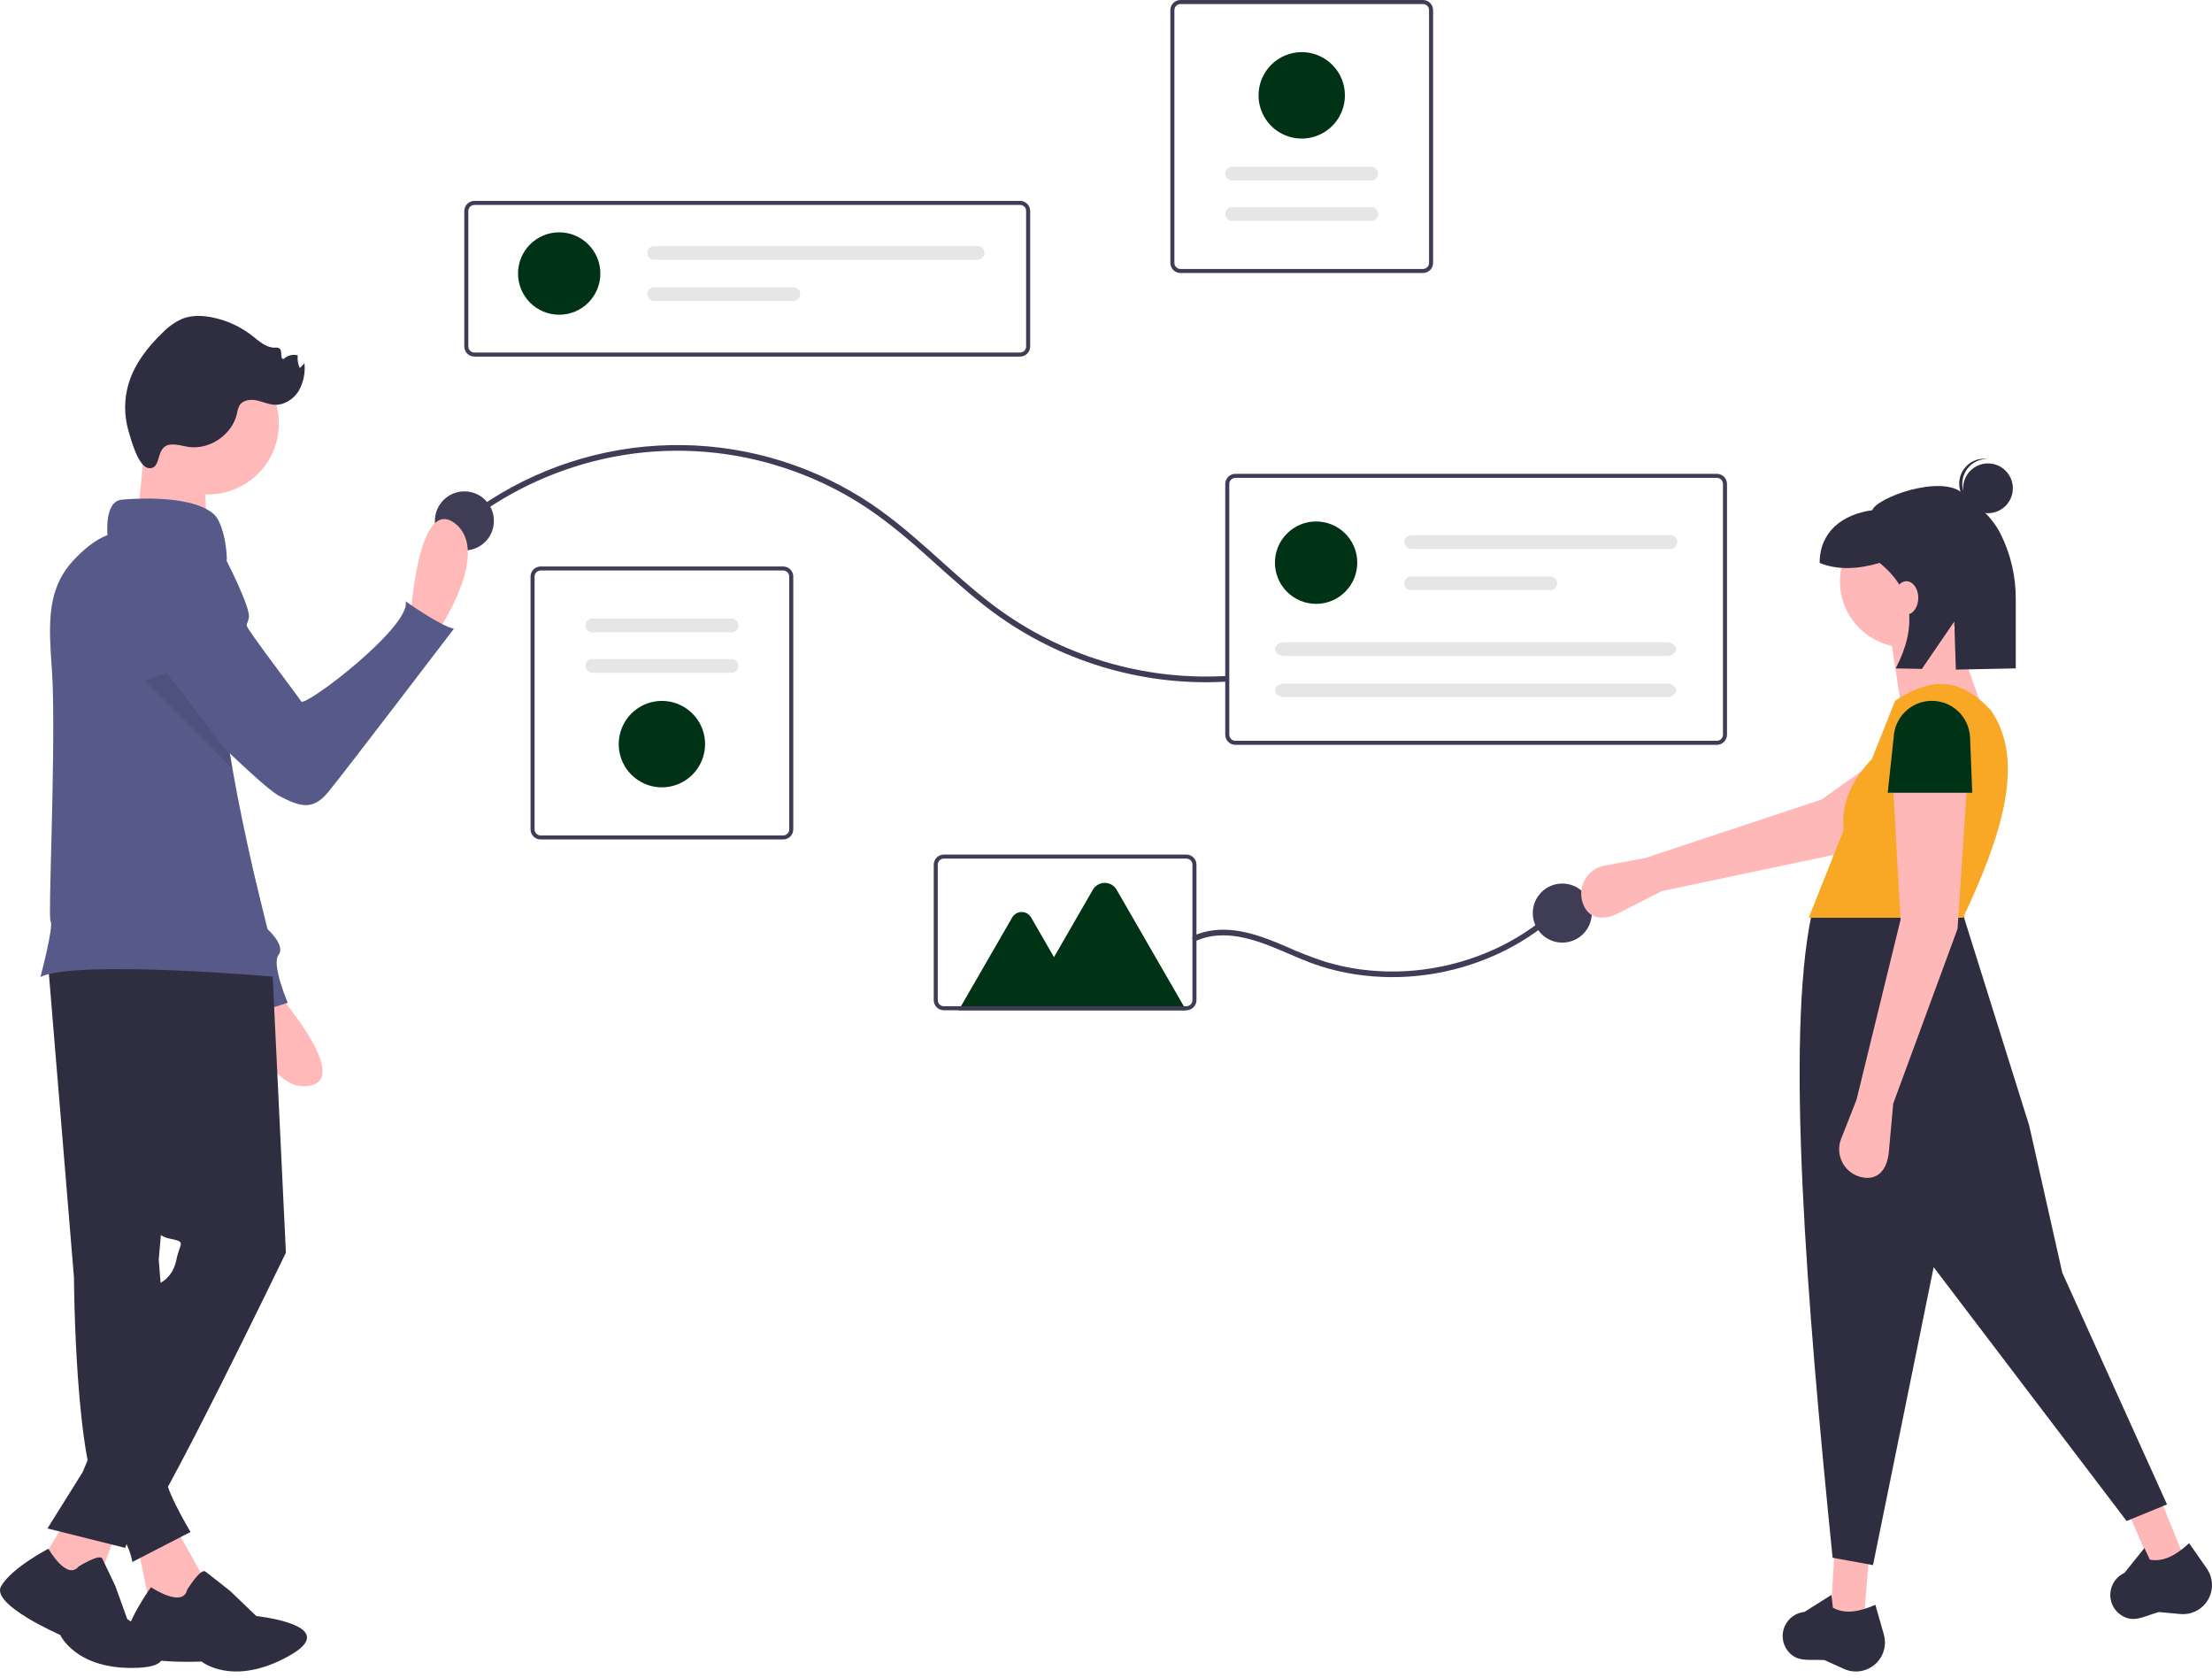 <svg width="211" height="160" viewBox="0 0 211 160" fill="none" xmlns="http://www.w3.org/2000/svg">
<g clip-path="url(#clip0_2014_9862)">
<path d="M97.303 34.005H45.252C44.996 34.005 44.751 33.904 44.571 33.723C44.39 33.542 44.288 33.297 44.288 33.041V20.122C44.288 19.866 44.39 19.621 44.571 19.44C44.751 19.259 44.996 19.158 45.252 19.157H97.303C97.559 19.158 97.804 19.259 97.984 19.44C98.165 19.621 98.267 19.866 98.267 20.122V33.041C98.267 33.297 98.165 33.542 97.984 33.723C97.804 33.904 97.559 34.005 97.303 34.005ZM45.252 19.543C45.099 19.543 44.952 19.604 44.843 19.713C44.735 19.821 44.674 19.968 44.674 20.122V33.041C44.674 33.194 44.735 33.342 44.843 33.45C44.952 33.559 45.099 33.62 45.252 33.62H97.303C97.456 33.62 97.603 33.559 97.712 33.45C97.82 33.342 97.881 33.194 97.881 33.041V20.122C97.881 19.968 97.82 19.821 97.712 19.713C97.603 19.604 97.456 19.543 97.303 19.543L45.252 19.543Z" fill="#3F3D56"/>
<path d="M53.34 30.015C55.508 30.015 57.267 28.256 57.267 26.086C57.267 23.916 55.508 22.157 53.34 22.157C51.172 22.157 49.414 23.916 49.414 26.086C49.414 28.256 51.172 30.015 53.34 30.015Z" fill="#003316"/>
<path d="M62.408 23.467C62.235 23.467 62.068 23.535 61.946 23.658C61.823 23.781 61.754 23.948 61.754 24.121C61.754 24.295 61.823 24.462 61.946 24.584C62.068 24.707 62.235 24.776 62.408 24.776H93.259C93.433 24.776 93.599 24.707 93.722 24.584C93.844 24.462 93.913 24.295 93.913 24.121C93.913 23.948 93.844 23.781 93.722 23.658C93.599 23.535 93.433 23.467 93.259 23.467H62.408Z" fill="#E6E6E6"/>
<path d="M62.408 27.395C62.235 27.395 62.068 27.464 61.946 27.587C61.823 27.71 61.754 27.877 61.754 28.05C61.754 28.224 61.823 28.39 61.946 28.513C62.068 28.636 62.235 28.705 62.408 28.705H75.683C75.769 28.705 75.855 28.688 75.934 28.655C76.014 28.623 76.086 28.574 76.147 28.514C76.208 28.453 76.256 28.381 76.289 28.301C76.322 28.221 76.339 28.136 76.339 28.05C76.339 27.964 76.322 27.879 76.289 27.799C76.256 27.72 76.208 27.648 76.147 27.587C76.086 27.526 76.014 27.478 75.934 27.445C75.855 27.412 75.769 27.395 75.683 27.395H62.408Z" fill="#E6E6E6"/>
<path d="M74.706 80.057H51.572C51.316 80.056 51.071 79.955 50.891 79.774C50.71 79.593 50.608 79.348 50.608 79.092V54.985C50.608 54.729 50.71 54.484 50.891 54.303C51.071 54.123 51.316 54.021 51.572 54.021H74.706C74.961 54.021 75.206 54.123 75.387 54.303C75.568 54.484 75.669 54.729 75.67 54.985V79.092C75.669 79.348 75.568 79.593 75.387 79.774C75.206 79.955 74.961 80.056 74.706 80.057ZM51.572 54.406C51.419 54.407 51.272 54.468 51.163 54.576C51.055 54.684 50.994 54.832 50.993 54.985V79.092C50.994 79.246 51.055 79.393 51.163 79.501C51.272 79.61 51.419 79.671 51.572 79.671H74.706C74.859 79.671 75.006 79.61 75.114 79.501C75.223 79.393 75.284 79.246 75.284 79.092V54.985C75.284 54.832 75.223 54.684 75.114 54.576C75.006 54.468 74.859 54.407 74.706 54.406H51.572Z" fill="#3F3D56"/>
<path d="M56.502 58.992C56.328 58.992 56.162 59.061 56.039 59.184C55.916 59.306 55.847 59.473 55.847 59.647C55.847 59.82 55.916 59.987 56.039 60.11C56.162 60.233 56.328 60.301 56.502 60.301H69.777C69.95 60.301 70.117 60.233 70.239 60.11C70.362 59.987 70.431 59.82 70.431 59.647C70.431 59.473 70.362 59.306 70.239 59.184C70.117 59.061 69.95 58.992 69.777 58.992H56.502Z" fill="#E6E6E6"/>
<path d="M56.501 62.85C56.415 62.85 56.33 62.866 56.251 62.899C56.171 62.932 56.099 62.98 56.038 63.041C55.977 63.102 55.929 63.174 55.896 63.254C55.863 63.333 55.846 63.418 55.846 63.505C55.846 63.591 55.863 63.676 55.896 63.755C55.929 63.835 55.977 63.907 56.038 63.968C56.099 64.029 56.171 64.077 56.251 64.11C56.33 64.143 56.415 64.159 56.501 64.159H69.776C69.95 64.159 70.116 64.09 70.239 63.968C70.362 63.845 70.431 63.678 70.431 63.505C70.431 63.331 70.362 63.164 70.239 63.041C70.116 62.919 69.95 62.85 69.776 62.85H56.501Z" fill="#E6E6E6"/>
<path d="M63.139 75.085C62.324 75.085 61.528 74.844 60.85 74.391C60.173 73.938 59.645 73.294 59.333 72.541C59.021 71.788 58.94 70.959 59.099 70.16C59.258 69.36 59.65 68.626 60.226 68.049C60.802 67.473 61.536 67.08 62.335 66.921C63.134 66.762 63.962 66.844 64.715 67.156C65.468 67.468 66.111 67.996 66.564 68.674C67.016 69.352 67.258 70.148 67.258 70.964C67.257 72.056 66.822 73.104 66.05 73.877C65.278 74.649 64.231 75.084 63.139 75.085Z" fill="#003316"/>
<path d="M112.603 0H135.737C135.992 0 136.237 0.102 136.418 0.283C136.599 0.464 136.701 0.709 136.701 0.964V25.072C136.701 25.327 136.599 25.572 136.418 25.753C136.237 25.934 135.992 26.036 135.737 26.036H112.603C112.348 26.036 112.103 25.934 111.922 25.753C111.741 25.572 111.639 25.327 111.639 25.072V0.964C111.639 0.709 111.741 0.464 111.922 0.283C112.103 0.102 112.348 0 112.603 0ZM135.737 25.65C135.89 25.65 136.037 25.589 136.146 25.481C136.254 25.372 136.315 25.225 136.315 25.072V0.964C136.315 0.811 136.254 0.664 136.146 0.555C136.037 0.447 135.89 0.386 135.737 0.386H112.603C112.45 0.386 112.303 0.447 112.194 0.555C112.086 0.664 112.025 0.811 112.025 0.964V25.072C112.025 25.225 112.086 25.372 112.194 25.481C112.303 25.589 112.45 25.65 112.603 25.65H135.737Z" fill="#3F3D56"/>
<path d="M130.807 21.065C130.981 21.065 131.147 20.996 131.27 20.873C131.393 20.75 131.462 20.584 131.462 20.41C131.462 20.236 131.393 20.07 131.27 19.947C131.147 19.824 130.981 19.755 130.807 19.755H117.532C117.359 19.755 117.192 19.824 117.07 19.947C116.947 20.07 116.878 20.236 116.878 20.41C116.878 20.584 116.947 20.75 117.07 20.873C117.192 20.996 117.359 21.065 117.532 21.065H130.807Z" fill="#E6E6E6"/>
<path d="M130.807 17.207C130.981 17.207 131.147 17.138 131.27 17.015C131.393 16.892 131.462 16.726 131.462 16.552C131.462 16.378 131.393 16.212 131.27 16.089C131.147 15.966 130.981 15.897 130.807 15.897H117.532C117.359 15.897 117.192 15.966 117.07 16.089C116.947 16.212 116.878 16.378 116.878 16.552C116.878 16.726 116.947 16.892 117.07 17.015C117.192 17.138 117.359 17.207 117.532 17.207H130.807Z" fill="#E6E6E6"/>
<path d="M124.17 4.971C124.985 4.971 125.781 5.213 126.458 5.666C127.136 6.119 127.664 6.763 127.976 7.516C128.287 8.269 128.369 9.098 128.21 9.897C128.051 10.697 127.659 11.431 127.083 12.007C126.507 12.584 125.773 12.976 124.974 13.135C124.175 13.294 123.346 13.213 122.594 12.901C121.841 12.589 121.198 12.061 120.745 11.383C120.292 10.705 120.051 9.908 120.051 9.093C120.052 8 120.486 6.953 121.259 6.18C122.031 5.407 123.078 4.973 124.17 4.971Z" fill="#003316"/>
<path d="M44.586 49.874C48.679 46.701 53.462 44.538 58.547 43.559C63.672 42.582 68.957 42.853 73.955 44.351C76.467 45.1 78.881 46.146 81.145 47.468C83.452 48.818 85.536 50.479 87.542 52.237C89.573 54.019 91.538 55.88 93.659 57.557C99.714 62.4 107.231 65.046 114.982 65.062C115.623 65.064 116.262 65.046 116.902 65.01C117.249 64.99 117.251 64.448 116.902 64.468C109.001 64.903 101.198 62.544 94.86 57.803C92.661 56.158 90.654 54.278 88.605 52.456C86.619 50.689 84.579 48.97 82.325 47.551C76.813 44.076 70.399 42.302 63.885 42.451C57.372 42.599 51.046 44.664 45.697 48.386C45.188 48.74 44.692 49.11 44.203 49.491C43.928 49.705 44.314 50.086 44.586 49.874V49.874Z" fill="#3F3D56"/>
<path d="M44.298 52.494C45.853 52.494 47.113 51.233 47.113 49.677C47.113 48.121 45.853 46.86 44.298 46.86C42.743 46.86 41.483 48.121 41.483 49.677C41.483 51.233 42.743 52.494 44.298 52.494Z" fill="#3F3D56"/>
<path d="M149.026 89.892C150.58 89.892 151.841 88.631 151.841 87.076C151.841 85.52 150.58 84.259 149.026 84.259C147.471 84.259 146.21 85.52 146.21 87.076C146.21 88.631 147.471 89.892 149.026 89.892Z" fill="#3F3D56"/>
<path d="M163.773 71.03H117.839C117.584 71.03 117.339 70.928 117.158 70.747C116.977 70.567 116.876 70.322 116.875 70.066V46.152C116.876 45.896 116.977 45.651 117.158 45.47C117.339 45.289 117.584 45.187 117.839 45.187H163.773C164.029 45.187 164.274 45.289 164.455 45.47C164.635 45.651 164.737 45.896 164.737 46.151V70.066C164.737 70.321 164.635 70.567 164.455 70.747C164.274 70.928 164.029 71.03 163.773 71.03ZM117.839 45.573C117.686 45.573 117.539 45.634 117.431 45.743C117.322 45.851 117.261 45.998 117.261 46.152V70.066C117.261 70.219 117.322 70.366 117.431 70.475C117.539 70.583 117.686 70.644 117.839 70.644H163.773C163.927 70.644 164.074 70.583 164.182 70.475C164.291 70.366 164.352 70.219 164.352 70.066V46.152C164.352 45.998 164.291 45.851 164.182 45.743C164.074 45.634 163.927 45.573 163.773 45.573H117.839Z" fill="#3F3D56"/>
<path d="M125.542 57.587C127.71 57.587 129.468 55.828 129.468 53.659C129.468 51.489 127.71 49.73 125.542 49.73C123.373 49.73 121.615 51.489 121.615 53.659C121.615 55.828 123.373 57.587 125.542 57.587Z" fill="#003316"/>
<path d="M134.61 51.039C134.524 51.039 134.438 51.056 134.359 51.089C134.279 51.122 134.207 51.17 134.146 51.231C134.085 51.292 134.037 51.364 134.004 51.443C133.971 51.523 133.954 51.608 133.954 51.694C133.954 51.78 133.971 51.866 134.004 51.945C134.037 52.025 134.085 52.097 134.146 52.158C134.207 52.218 134.279 52.267 134.359 52.3C134.438 52.332 134.524 52.349 134.61 52.349H159.343C159.517 52.349 159.683 52.28 159.806 52.157C159.929 52.034 159.998 51.868 159.998 51.694C159.998 51.521 159.929 51.354 159.806 51.231C159.683 51.108 159.517 51.039 159.343 51.039H134.61Z" fill="#E6E6E6"/>
<path d="M134.61 54.968C134.524 54.968 134.438 54.985 134.359 55.018C134.279 55.05 134.207 55.099 134.146 55.16C134.085 55.22 134.037 55.293 134.004 55.372C133.971 55.452 133.954 55.537 133.954 55.623C133.954 55.709 133.971 55.794 134.004 55.874C134.037 55.953 134.085 56.026 134.146 56.086C134.207 56.147 134.279 56.195 134.359 56.228C134.438 56.261 134.524 56.278 134.61 56.278H147.885C148.058 56.278 148.225 56.209 148.348 56.086C148.47 55.963 148.539 55.797 148.539 55.623C148.539 55.449 148.47 55.283 148.348 55.16C148.225 55.037 148.058 54.968 147.885 54.968H134.61Z" fill="#E6E6E6"/>
<path d="M122.53 61.249C122.032 61.249 121.627 61.543 121.627 61.904C121.627 62.265 122.032 62.559 122.53 62.559H158.977C159.475 62.559 159.88 62.265 159.88 61.904C159.88 61.543 159.475 61.249 158.977 61.249H122.53Z" fill="#E6E6E6"/>
<path d="M122.53 65.178C122.032 65.178 121.627 65.472 121.627 65.833C121.627 66.194 122.032 66.487 122.53 66.487H158.977C159.475 66.487 159.88 66.194 159.88 65.833C159.88 65.472 159.475 65.178 158.977 65.178H122.53Z" fill="#E6E6E6"/>
<path d="M114.147 89.698C116.739 88.573 119.632 89.554 122.074 90.591C123.332 91.125 124.577 91.695 125.879 92.116C126.974 92.47 128.095 92.736 129.233 92.912C131.515 93.261 133.837 93.275 136.123 92.954C138.421 92.633 140.661 91.981 142.773 91.019C144.873 90.067 146.814 88.797 148.528 87.254C148.746 87.057 148.959 86.856 149.169 86.65C149.418 86.405 149.035 86.022 148.786 86.266C147.135 87.876 145.241 89.215 143.172 90.232C141.112 91.245 138.914 91.952 136.649 92.328C134.377 92.712 132.06 92.752 129.776 92.447C128.636 92.293 127.511 92.048 126.41 91.715C125.146 91.304 123.906 90.822 122.696 90.272C120.231 89.212 117.492 88.175 114.783 88.905C114.472 88.991 114.168 89.1 113.874 89.23C113.555 89.369 113.83 89.836 114.147 89.698V89.698Z" fill="#3F3D56"/>
<path d="M113.146 96.346H91.444L96.551 87.495C96.643 87.336 96.775 87.204 96.933 87.113C97.092 87.021 97.272 86.973 97.455 86.973C97.638 86.973 97.818 87.021 97.976 87.113C98.135 87.204 98.266 87.336 98.358 87.495L100.54 91.276L104.249 84.847C104.364 84.648 104.529 84.483 104.727 84.368C104.926 84.254 105.151 84.194 105.38 84.194C105.609 84.194 105.834 84.254 106.033 84.368C106.231 84.483 106.396 84.648 106.511 84.847L113.146 96.346Z" fill="#003316"/>
<path d="M113.166 96.344H90.032C89.777 96.343 89.532 96.242 89.351 96.061C89.17 95.88 89.069 95.635 89.068 95.379V82.46C89.069 82.204 89.17 81.959 89.351 81.778C89.532 81.597 89.777 81.496 90.032 81.495H113.166C113.422 81.496 113.667 81.597 113.847 81.778C114.028 81.959 114.13 82.204 114.13 82.46V95.379C114.13 95.635 114.028 95.88 113.847 96.061C113.667 96.242 113.422 96.343 113.166 96.344ZM90.032 81.881C89.879 81.881 89.732 81.942 89.624 82.051C89.515 82.159 89.454 82.306 89.454 82.46V95.379C89.454 95.532 89.515 95.68 89.624 95.788C89.732 95.897 89.879 95.958 90.032 95.958H113.166C113.319 95.958 113.466 95.897 113.575 95.788C113.683 95.68 113.744 95.532 113.744 95.379V82.46C113.744 82.306 113.683 82.159 113.575 82.051C113.466 81.942 113.319 81.881 113.166 81.881H90.032Z" fill="#3F3D56"/>
<path d="M158.54 84.973L154.417 87.068C152.945 87.816 151.524 87.688 150.98 86.129C150.851 85.758 150.803 85.363 150.84 84.972C150.877 84.581 150.999 84.202 151.196 83.862C151.393 83.522 151.661 83.228 151.981 83.002C152.302 82.775 152.668 82.62 153.054 82.548L156.973 81.816L173.758 76.244L183.926 69.03L187.653 74.972L175.904 81.315L158.54 84.973Z" fill="#FFB8B8"/>
<path d="M177.789 154.518L174.634 153.992L174.985 148.029H178.315L177.789 154.518Z" fill="#FFB8B8"/>
<path d="M208.409 148.694L205.356 149.647L202.983 144.166L205.956 142.665L208.409 148.694Z" fill="#FFB8B8"/>
<path d="M206.709 143.469L202.853 145.048L184.449 120.846L178.665 149.257L174.809 148.555C172.336 124.061 170.319 99.078 172.794 87.261L187.079 86.648L193.564 107.342L196.719 121.372L206.709 143.469Z" fill="#2F2E41"/>
<path d="M177.616 159.34C177.039 159.464 176.438 159.4 175.9 159.158L174.026 158.314C172.454 158.233 171.384 158.546 170.509 157.404C170.262 157.077 170.107 156.691 170.06 156.284C170.013 155.877 170.076 155.465 170.241 155.091C170.406 154.715 170.667 154.39 170.998 154.149C171.33 153.907 171.719 153.759 172.127 153.718L174.701 152.095L174.836 153.312C176.013 153.979 177.41 153.691 178.89 153.041L179.698 155.871C179.802 156.236 179.83 156.618 179.78 156.994C179.731 157.37 179.604 157.732 179.409 158.058C179.214 158.383 178.954 158.665 178.646 158.885C178.337 159.106 177.987 159.261 177.616 159.34Z" fill="#2F2E41"/>
<path d="M209.659 153.536C209.153 153.841 208.564 153.976 207.976 153.921L205.93 153.732C204.418 154.166 203.507 154.81 202.309 154.014C201.969 153.785 201.697 153.47 201.521 153.101C201.344 152.731 201.27 152.321 201.305 151.913C201.338 151.505 201.48 151.112 201.715 150.776C201.95 150.44 202.27 150.173 202.643 150.002L204.551 147.631L205.073 148.738C206.403 148.986 207.63 148.26 208.819 147.165L210.502 149.578C210.719 149.89 210.869 150.242 210.945 150.614C211.02 150.986 211.018 151.369 210.939 151.74C210.86 152.112 210.705 152.462 210.485 152.771C210.265 153.08 209.984 153.341 209.659 153.536Z" fill="#2F2E41"/>
<path d="M181.821 61.744C185.305 61.744 188.13 58.918 188.13 55.431C188.13 51.944 185.305 49.117 181.821 49.117C178.336 49.117 175.511 51.944 175.511 55.431C175.511 58.918 178.336 61.744 181.821 61.744Z" fill="#FFB8B8"/>
<path d="M189.533 68.759L181.295 67.006L180.243 60.166L186.027 58.938L189.533 68.759Z" fill="#FFB8B8"/>
<path d="M187.254 87.525H172.531L175.85 79.188C175.609 76.319 176.824 74.209 178.563 72.373L180.769 66.83C184.334 64.483 187.021 64.658 189.883 67.707C193.276 72.514 190.928 79.74 187.254 87.525Z" fill="#F9A826"/>
<path d="M180.594 105.237L180.175 109.846C180.026 111.491 179.162 112.627 177.553 112.259C177.17 112.171 176.811 112.002 176.499 111.762C176.188 111.523 175.932 111.219 175.749 110.871C175.565 110.523 175.46 110.14 175.438 109.748C175.417 109.355 175.48 108.963 175.625 108.597L177.088 104.887L181.295 87.7L180.594 75.248H187.605L186.728 88.577L180.594 105.237Z" fill="#FFB8B8"/>
<path d="M188.13 75.599H180.068L180.633 70.336C180.67 69.426 181.046 68.563 181.687 67.916C182.328 67.269 183.187 66.885 184.096 66.839C184.578 66.815 185.06 66.887 185.514 67.05C185.968 67.214 186.385 67.466 186.741 67.791C187.097 68.117 187.385 68.51 187.588 68.948C187.791 69.386 187.905 69.86 187.924 70.342L188.13 75.599Z" fill="#003316"/>
<path d="M189.63 48.939C190.94 48.939 192.002 47.877 192.002 46.566C192.002 45.255 190.94 44.193 189.63 44.193C188.32 44.193 187.258 45.255 187.258 46.566C187.258 47.877 188.32 48.939 189.63 48.939Z" fill="#2F2E41"/>
<path d="M187.186 45.985C187.225 45.383 187.492 44.818 187.932 44.406C188.373 43.994 188.954 43.766 189.557 43.767C189.508 43.761 189.459 43.753 189.409 43.75C188.782 43.71 188.164 43.921 187.692 44.337C187.22 44.752 186.932 45.338 186.892 45.966C186.851 46.594 187.062 47.212 187.477 47.685C187.892 48.157 188.477 48.446 189.105 48.486C189.155 48.49 189.204 48.488 189.253 48.489C188.655 48.413 188.108 48.112 187.724 47.646C187.34 47.181 187.148 46.587 187.186 45.985Z" fill="#2F2E41"/>
<path d="M187.173 46.998C185.057 45.243 178.991 47.474 178.599 48.654C175.739 49.045 173.573 50.714 173.573 53.683V53.683C175.274 54.38 177.208 54.294 179.299 53.683C182.631 56.401 182.86 59.817 180.833 63.741L183.326 63.791L186.417 59.271L186.565 63.856L192.281 63.741V57.171C192.299 54.986 191.797 52.829 190.815 50.877C189.924 49.146 188.542 48.135 187.173 46.998Z" fill="#2F2E41"/>
<path d="M181.85 58.607C182.476 58.607 182.984 57.895 182.984 57.018C182.984 56.141 182.476 55.429 181.85 55.429C181.224 55.429 180.716 56.141 180.716 57.018C180.716 57.895 181.224 58.607 181.85 58.607Z" fill="#FFB8B8"/>
<path d="M39.148 59.034C39.148 59.034 39.831 47.21 43.375 49.897C46.919 52.584 41.827 60.131 41.827 60.131L39.148 59.034Z" fill="#FFB9B9"/>
<path d="M25.962 94.106C25.962 94.106 33.835 102.95 29.43 103.558C25.025 104.166 23.293 95.226 23.293 95.226L25.962 94.106Z" fill="#FFB9B9"/>
<path d="M15.688 52.244C16.676 52.505 17.566 53.051 18.244 53.815C18.923 54.58 19.361 55.527 19.503 56.54L22.007 74.375L25.518 88.602C25.518 88.602 27.274 90.183 26.571 91.061C25.869 91.939 27.449 95.628 27.449 95.628L23.061 97.033C23.061 97.033 22.534 93.344 21.656 93.169C20.885 93.014 12.25 69.935 10.169 64.344C9.882 63.573 9.72 63.134 9.72 63.134C9.72 63.134 10.071 51.366 15.688 52.244Z" fill="#575A89"/>
<path d="M16.49 145.254L19.185 150.033C21.273 154.493 19.418 155.303 14.3 153.092L13.133 147.449L16.49 145.254Z" fill="#FFB9B9"/>
<path d="M17.85 151.606C17.85 151.606 19.129 149.522 19.592 149.871C20.055 150.22 21.964 151.732 21.964 151.732L24.45 154.114C24.45 154.114 32.851 155.003 27.513 157.948C22.175 160.893 19.225 158.451 19.225 158.451C19.225 158.451 11.748 158.841 11.869 156.753C11.99 154.666 14.401 151.364 14.401 151.364C14.401 151.364 17.44 153.403 17.85 151.606Z" fill="#2F2E41"/>
<path d="M4.528 91.228L7.055 121.823C7.055 121.823 7.14 140.112 9.835 143.652C12.531 147.192 12.615 148.962 12.615 148.962L18.174 146.097C18.174 146.097 15.31 141.322 15.9 140.591C16.264 140.127 16.522 139.59 16.658 139.017L15.142 120.137L18.006 87.266L4.528 91.228Z" fill="#2F2E41"/>
<path d="M11.435 145.254L9.077 151.491L3.728 149.253L6.55 144.58L11.435 145.254Z" fill="#FFB9B9"/>
<path d="M7.501 149.39C7.501 149.39 9.507 148.136 9.758 148.637C10.008 149.139 11.011 151.272 11.011 151.272L12.14 154.408C12.14 154.408 19.036 158.799 13.143 159.05C7.25 159.301 5.745 155.914 5.745 155.914C5.745 155.914 -0.9 153.028 0.103 151.272C1.106 149.516 4.617 147.694 4.617 147.694C4.617 147.694 6.372 150.77 7.501 149.39Z" fill="#2F2E41"/>
<path d="M25.924 91.312L27.272 119.463C27.272 119.463 14.973 144.917 13.626 145.591C13.224 145.799 12.868 146.084 12.579 146.432C12.289 146.779 12.072 147.181 11.941 147.614L4.528 145.76L7.898 140.365L15.31 122.329C15.31 122.329 16.49 121.823 16.827 120.137C17.164 118.452 17.837 118.452 16.153 118.114C14.468 117.777 14.468 116.092 14.468 116.092L8.909 90.469L25.924 91.312Z" fill="#2F2E41"/>
<path d="M26.511 41.484C27.107 37.809 24.612 34.345 20.939 33.749C17.265 33.152 13.803 35.648 13.207 39.324C12.611 43 15.106 46.464 18.78 47.06C22.453 47.657 25.915 45.16 26.511 41.484Z" fill="#FFB9B9"/>
<path d="M13.879 40.826C13.879 40.826 13.373 49.423 12.699 50.266C12.025 51.108 19.775 50.94 19.775 50.94C19.775 50.94 19.27 43.691 19.775 43.017C20.28 42.343 13.879 40.826 13.879 40.826Z" fill="#FFB9B9"/>
<path d="M26.429 93.166C26.429 93.166 7.391 91.481 3.854 93.166C3.854 93.166 5.157 88.333 4.82 87.828C4.575 87.459 5.25 73.692 5.039 65.75C4.918 61.269 3.885 56.893 6.889 53.566C7.911 52.436 9.052 51.487 10.255 51.024C10.255 51.024 9.919 47.821 11.604 47.653C11.604 47.653 18.007 46.978 20.364 49.002C21.118 49.644 21.592 51.603 21.642 53.291C20.475 59.031 20.888 65.401 21.959 72.009C22.024 72.428 22.096 72.85 22.169 73.272C23.305 79.826 25.022 86.582 26.429 93.166Z" fill="#575A89"/>
<path d="M16.339 42.391C16.909 42.357 17.465 42.55 18.031 42.625C20.056 42.894 22.162 41.424 22.609 39.43C22.645 39.164 22.724 38.906 22.843 38.666C23.155 38.157 23.865 38.06 24.45 38.177C25.035 38.294 25.59 38.568 26.185 38.599C27.105 38.648 27.988 38.081 28.479 37.301C28.942 36.496 29.139 35.565 29.042 34.641L28.601 35.104C28.421 34.725 28.352 34.303 28.401 33.886C28.167 33.824 27.922 33.822 27.687 33.882C27.453 33.942 27.238 34.061 27.063 34.228C26.674 34.27 26.967 33.507 26.678 33.243C26.538 33.157 26.37 33.125 26.208 33.155C25.381 33.163 24.712 32.53 24.06 32.02C22.93 31.139 21.61 30.536 20.204 30.26C19.27 30.078 18.276 30.049 17.391 30.397C16.675 30.718 16.03 31.176 15.491 31.745C14.104 33.08 12.875 34.648 12.298 36.484C11.829 37.989 11.816 39.599 12.26 41.111C12.493 41.896 13.193 44.585 14.219 44.647C15.508 44.726 14.734 42.487 16.339 42.391Z" fill="#2F2E41"/>
<path d="M19.128 53.072L21.542 53.331C21.542 53.331 23.912 57.931 23.74 58.891C23.568 59.851 23.193 59.268 24.26 60.803C25.327 62.339 28.354 66.307 28.728 66.89C29.103 67.472 39.322 59.671 38.686 57.334C38.686 57.334 41.913 59.651 43.296 59.959C43.296 59.959 32.765 73.778 31.298 75.547C29.83 77.315 28.649 76.952 26.632 75.903C24.616 74.855 14.413 64.396 14.413 64.396L19.128 53.072Z" fill="#575A89"/>
<path opacity="0.1" d="M22.169 73.272L13.777 64.876L15.901 64.183L21.959 72.009C22.024 72.428 22.096 72.85 22.169 73.272Z" fill="black"/>
</g>
<defs>
<clipPath id="clip0_2014_9862">
<rect width="211" height="159.402" fill="white"/>
</clipPath>
</defs>
</svg>
